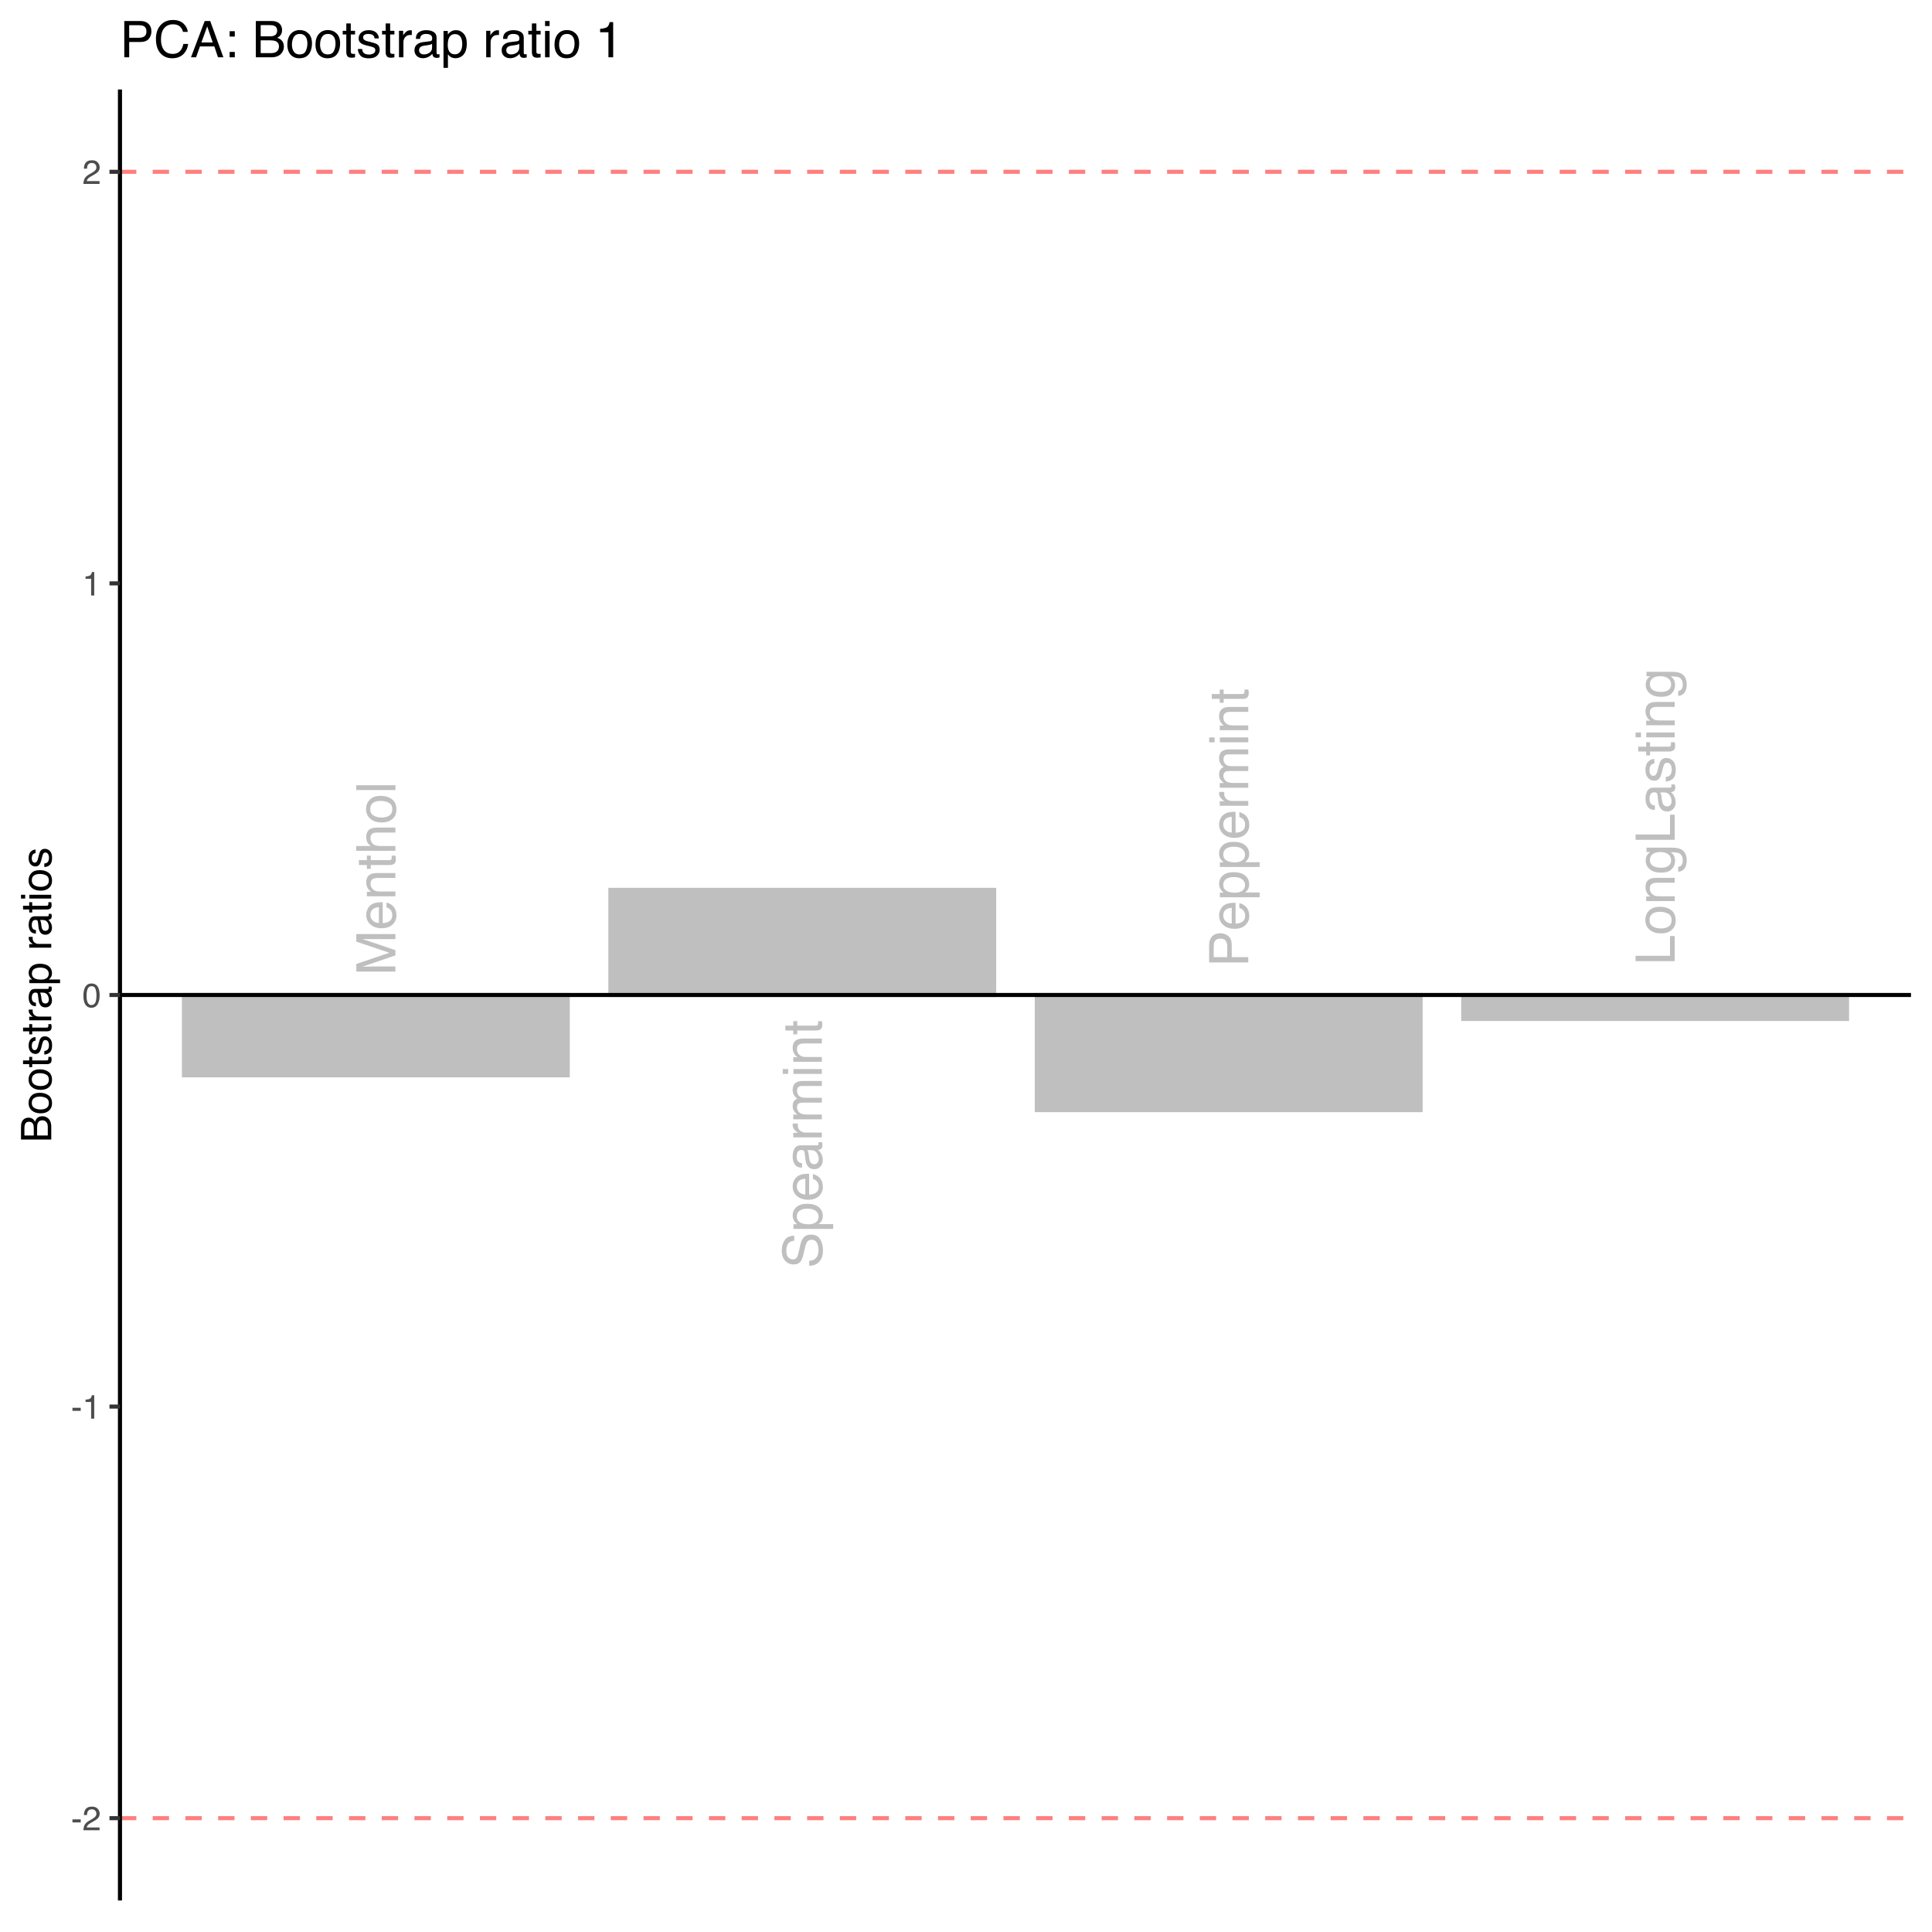 <?xml version="1.0" encoding="UTF-8"?>
<svg xmlns="http://www.w3.org/2000/svg" xmlns:xlink="http://www.w3.org/1999/xlink" width="504pt" height="504pt" viewBox="0 0 504 504" version="1.1">
<defs>
<g>
<symbol overflow="visible" id="glyph0-0">
<path style="stroke:none;" d="M 0 -0.453 L -10.203 -0.453 L -10.203 -8.547 L 0 -8.547 Z M -1.281 -7.281 L -8.922 -7.281 L -8.922 -1.734 L -1.281 -1.734 Z M -1.281 -7.281 "/>
</symbol>
<symbol overflow="visible" id="glyph0-1">
<path style="stroke:none;" d="M -10.203 -1.047 L -10.203 -3.031 L -1.578 -5.953 L -10.203 -8.859 L -10.203 -10.828 L 0 -10.828 L 0 -9.516 L -6.016 -9.516 C -6.223 -9.516 -6.566 -9.52 -7.047 -9.531 C -7.535 -9.539 -8.055 -9.547 -8.609 -9.547 L 0 -6.625 L 0 -5.266 L -8.609 -2.328 L -8.297 -2.328 C -8.047 -2.328 -7.66 -2.332 -7.141 -2.344 C -6.629 -2.363 -6.254 -2.375 -6.016 -2.375 L 0 -2.375 L 0 -1.047 Z M -10.203 -1.047 "/>
</symbol>
<symbol overflow="visible" id="glyph0-2">
<path style="stroke:none;" d="M -7.609 -4.016 C -7.609 -4.535 -7.484 -5.047 -7.234 -5.547 C -6.984 -6.047 -6.66 -6.422 -6.266 -6.672 C -5.891 -6.922 -5.453 -7.086 -4.953 -7.172 C -4.609 -7.254 -4.062 -7.297 -3.312 -7.297 L -3.312 -1.844 C -2.562 -1.863 -1.957 -2.039 -1.5 -2.375 C -1.039 -2.707 -0.812 -3.223 -0.812 -3.922 C -0.812 -4.578 -1.031 -5.098 -1.469 -5.484 C -1.719 -5.703 -2.004 -5.859 -2.328 -5.953 L -2.328 -7.188 C -2.055 -7.156 -1.754 -7.047 -1.422 -6.859 C -1.086 -6.68 -0.812 -6.477 -0.594 -6.25 C -0.227 -5.863 0.02 -5.395 0.156 -4.844 C 0.227 -4.539 0.266 -4.195 0.266 -3.812 C 0.266 -2.895 -0.066 -2.113 -0.734 -1.469 C -1.41 -0.82 -2.359 -0.5 -3.578 -0.5 C -4.766 -0.5 -5.734 -0.82 -6.484 -1.469 C -7.234 -2.113 -7.609 -2.961 -7.609 -4.016 Z M -4.312 -6 C -4.852 -5.945 -5.285 -5.832 -5.609 -5.656 C -6.211 -5.312 -6.516 -4.738 -6.516 -3.938 C -6.516 -3.363 -6.305 -2.879 -5.891 -2.484 C -5.473 -2.098 -4.945 -1.895 -4.312 -1.875 Z M -7.609 -3.891 Z M -7.609 -3.891 "/>
</symbol>
<symbol overflow="visible" id="glyph0-3">
<path style="stroke:none;" d="M -7.438 -0.922 L -7.438 -2.109 L -6.375 -2.109 C -6.812 -2.453 -7.125 -2.82 -7.312 -3.219 C -7.508 -3.613 -7.609 -4.051 -7.609 -4.531 C -7.609 -5.582 -7.238 -6.297 -6.5 -6.672 C -6.094 -6.879 -5.516 -6.984 -4.766 -6.984 L 0 -6.984 L 0 -5.703 L -4.688 -5.703 C -5.133 -5.703 -5.5 -5.633 -5.781 -5.5 C -6.25 -5.281 -6.484 -4.879 -6.484 -4.297 C -6.484 -4.004 -6.453 -3.758 -6.391 -3.562 C -6.285 -3.227 -6.082 -2.93 -5.781 -2.672 C -5.531 -2.461 -5.273 -2.328 -5.016 -2.266 C -4.754 -2.203 -4.379 -2.172 -3.891 -2.172 L 0 -2.172 L 0 -0.922 Z M -7.609 -3.859 Z M -7.609 -3.859 "/>
</symbol>
<symbol overflow="visible" id="glyph0-4">
<path style="stroke:none;" d="M -9.516 -1.172 L -9.516 -2.438 L -7.438 -2.438 L -7.438 -3.609 L -6.422 -3.609 L -6.422 -2.438 L -1.562 -2.438 C -1.301 -2.438 -1.129 -2.52 -1.047 -2.688 C -0.992 -2.789 -0.969 -2.957 -0.969 -3.188 C -0.969 -3.238 -0.969 -3.301 -0.969 -3.375 C -0.969 -3.445 -0.973 -3.523 -0.984 -3.609 L 0 -3.609 C 0.039 -3.473 0.07 -3.328 0.094 -3.172 C 0.113 -3.016 0.125 -2.848 0.125 -2.672 C 0.125 -2.086 -0.023 -1.691 -0.328 -1.484 C -0.629 -1.273 -1.02 -1.172 -1.5 -1.172 L -6.422 -1.172 L -6.422 -0.156 L -7.438 -0.156 L -7.438 -1.172 Z M -9.516 -1.172 "/>
</symbol>
<symbol overflow="visible" id="glyph0-5">
<path style="stroke:none;" d="M -10.234 -0.922 L -10.234 -2.172 L -6.422 -2.172 C -6.797 -2.461 -7.062 -2.727 -7.219 -2.969 C -7.477 -3.363 -7.609 -3.863 -7.609 -4.469 C -7.609 -5.551 -7.234 -6.285 -6.484 -6.672 C -6.066 -6.879 -5.492 -6.984 -4.766 -6.984 L 0 -6.984 L 0 -5.688 L -4.688 -5.688 C -5.227 -5.688 -5.629 -5.617 -5.891 -5.484 C -6.297 -5.254 -6.5 -4.828 -6.5 -4.203 C -6.5 -3.691 -6.316 -3.223 -5.953 -2.797 C -5.598 -2.379 -4.926 -2.172 -3.938 -2.172 L 0 -2.172 L 0 -0.922 Z M -10.234 -0.922 "/>
</symbol>
<symbol overflow="visible" id="glyph0-6">
<path style="stroke:none;" d="M -0.812 -3.859 C -0.812 -4.691 -1.125 -5.258 -1.75 -5.562 C -2.375 -5.875 -3.07 -6.031 -3.844 -6.031 C -4.531 -6.031 -5.094 -5.922 -5.531 -5.703 C -6.219 -5.348 -6.562 -4.738 -6.562 -3.875 C -6.562 -3.113 -6.27 -2.555 -5.688 -2.203 C -5.102 -1.859 -4.398 -1.688 -3.578 -1.688 C -2.785 -1.688 -2.125 -1.859 -1.594 -2.203 C -1.07 -2.555 -0.812 -3.109 -0.812 -3.859 Z M -7.656 -3.922 C -7.656 -4.879 -7.332 -5.688 -6.688 -6.344 C -6.051 -7.008 -5.113 -7.344 -3.875 -7.344 C -2.676 -7.344 -1.688 -7.051 -0.906 -6.469 C -0.125 -5.883 0.266 -4.977 0.266 -3.75 C 0.266 -2.727 -0.078 -1.914 -0.766 -1.312 C -1.461 -0.707 -2.395 -0.406 -3.562 -0.406 C -4.801 -0.406 -5.789 -0.723 -6.531 -1.359 C -7.281 -1.992 -7.656 -2.848 -7.656 -3.922 Z M -7.609 -3.875 Z M -7.609 -3.875 "/>
</symbol>
<symbol overflow="visible" id="glyph0-7">
<path style="stroke:none;" d="M -10.203 -0.953 L -10.203 -2.203 L 0 -2.203 L 0 -0.953 Z M -10.203 -0.953 "/>
</symbol>
<symbol overflow="visible" id="glyph0-8">
<path style="stroke:none;" d="M -3.297 -1.984 C -2.711 -2.016 -2.238 -2.148 -1.875 -2.391 C -1.207 -2.848 -0.875 -3.656 -0.875 -4.812 C -0.875 -5.332 -0.945 -5.805 -1.094 -6.234 C -1.375 -7.055 -1.883 -7.469 -2.625 -7.469 C -3.188 -7.469 -3.582 -7.297 -3.812 -6.953 C -4.051 -6.598 -4.254 -6.047 -4.422 -5.297 L -4.734 -3.922 C -4.941 -3.016 -5.164 -2.375 -5.406 -2 C -5.832 -1.352 -6.469 -1.031 -7.312 -1.031 C -8.227 -1.031 -8.977 -1.348 -9.562 -1.984 C -10.156 -2.617 -10.453 -3.516 -10.453 -4.672 C -10.453 -5.742 -10.191 -6.648 -9.672 -7.391 C -9.16 -8.141 -8.336 -8.516 -7.203 -8.516 L -7.203 -7.219 C -7.754 -7.145 -8.176 -7 -8.469 -6.781 C -9 -6.352 -9.266 -5.633 -9.266 -4.625 C -9.266 -3.812 -9.094 -3.227 -8.75 -2.875 C -8.406 -2.52 -8.004 -2.344 -7.547 -2.344 C -7.047 -2.344 -6.68 -2.551 -6.453 -2.969 C -6.305 -3.238 -6.125 -3.852 -5.906 -4.812 L -5.578 -6.25 C -5.422 -6.938 -5.203 -7.469 -4.922 -7.844 C -4.453 -8.488 -3.766 -8.812 -2.859 -8.812 C -1.723 -8.812 -0.91 -8.398 -0.422 -7.578 C 0.055 -6.766 0.297 -5.812 0.297 -4.719 C 0.297 -3.445 -0.023 -2.457 -0.672 -1.75 C -1.316 -1.031 -2.191 -0.676 -3.297 -0.688 Z M -10.484 -4.781 Z M -10.484 -4.781 "/>
</symbol>
<symbol overflow="visible" id="glyph0-9">
<path style="stroke:none;" d="M -0.844 -4.047 C -0.844 -4.629 -1.086 -5.113 -1.578 -5.5 C -2.066 -5.895 -2.797 -6.094 -3.766 -6.094 C -4.359 -6.094 -4.867 -6.004 -5.297 -5.828 C -6.109 -5.504 -6.516 -4.91 -6.516 -4.047 C -6.516 -3.18 -6.082 -2.594 -5.219 -2.281 C -4.758 -2.102 -4.172 -2.016 -3.453 -2.016 C -2.879 -2.016 -2.395 -2.102 -2 -2.281 C -1.227 -2.602 -0.844 -3.191 -0.844 -4.047 Z M -7.406 -0.812 L -7.406 -2.031 L -6.422 -2.031 C -6.754 -2.281 -7.016 -2.555 -7.203 -2.859 C -7.473 -3.273 -7.609 -3.77 -7.609 -4.344 C -7.609 -5.188 -7.285 -5.898 -6.641 -6.484 C -5.992 -7.066 -5.07 -7.359 -3.875 -7.359 C -2.258 -7.359 -1.102 -6.938 -0.406 -6.094 C 0.031 -5.562 0.25 -4.938 0.25 -4.219 C 0.25 -3.656 0.125 -3.188 -0.125 -2.812 C -0.258 -2.594 -0.492 -2.344 -0.828 -2.062 L 2.969 -2.062 L 2.969 -0.812 Z M -7.406 -0.812 "/>
</symbol>
<symbol overflow="visible" id="glyph0-10">
<path style="stroke:none;" d="M -1.984 -1.875 C -1.617 -1.875 -1.332 -2.004 -1.125 -2.266 C -0.914 -2.535 -0.812 -2.848 -0.812 -3.203 C -0.812 -3.641 -0.914 -4.066 -1.125 -4.484 C -1.457 -5.18 -2.008 -5.531 -2.781 -5.531 L -3.781 -5.531 C -3.688 -5.375 -3.602 -5.176 -3.531 -4.938 C -3.469 -4.695 -3.426 -4.461 -3.406 -4.234 L -3.312 -3.469 C -3.25 -3.02 -3.148 -2.68 -3.016 -2.453 C -2.797 -2.066 -2.453 -1.875 -1.984 -1.875 Z M -4.5 -4.906 C -4.539 -5.188 -4.66 -5.379 -4.859 -5.484 C -4.973 -5.535 -5.133 -5.562 -5.344 -5.562 C -5.77 -5.562 -6.078 -5.41 -6.266 -5.109 C -6.461 -4.805 -6.562 -4.367 -6.562 -3.797 C -6.562 -3.148 -6.383 -2.691 -6.031 -2.422 C -5.832 -2.266 -5.547 -2.164 -5.172 -2.125 L -5.172 -0.953 C -6.086 -0.973 -6.723 -1.27 -7.078 -1.844 C -7.43 -2.414 -7.609 -3.078 -7.609 -3.828 C -7.609 -4.703 -7.441 -5.414 -7.109 -5.969 C -6.773 -6.508 -6.258 -6.781 -5.562 -6.781 L -1.281 -6.781 C -1.145 -6.781 -1.035 -6.805 -0.953 -6.859 C -0.879 -6.91 -0.844 -7.02 -0.844 -7.188 C -0.844 -7.25 -0.848 -7.312 -0.859 -7.375 C -0.867 -7.445 -0.879 -7.523 -0.891 -7.609 L 0.031 -7.609 C 0.094 -7.41 0.129 -7.258 0.141 -7.156 C 0.148 -7.051 0.156 -6.91 0.156 -6.734 C 0.156 -6.305 0.004 -5.992 -0.297 -5.797 C -0.461 -5.703 -0.691 -5.633 -0.984 -5.594 C -0.648 -5.332 -0.359 -4.961 -0.109 -4.484 C 0.129 -4.016 0.25 -3.492 0.25 -2.922 C 0.25 -2.223 0.039 -1.656 -0.375 -1.219 C -0.789 -0.781 -1.316 -0.562 -1.953 -0.562 C -2.641 -0.562 -3.172 -0.773 -3.547 -1.203 C -3.93 -1.641 -4.164 -2.207 -4.25 -2.906 Z M -7.609 -3.859 Z M -7.609 -3.859 "/>
</symbol>
<symbol overflow="visible" id="glyph0-11">
<path style="stroke:none;" d="M -7.438 -0.953 L -7.438 -2.141 L -6.156 -2.141 C -6.406 -2.234 -6.707 -2.469 -7.062 -2.844 C -7.426 -3.227 -7.609 -3.672 -7.609 -4.172 C -7.609 -4.191 -7.602 -4.227 -7.594 -4.281 C -7.594 -4.332 -7.582 -4.426 -7.562 -4.562 L -6.25 -4.562 C -6.258 -4.488 -6.266 -4.422 -6.266 -4.359 C -6.273 -4.297 -6.281 -4.227 -6.281 -4.156 C -6.281 -3.531 -6.078 -3.047 -5.672 -2.703 C -5.266 -2.367 -4.801 -2.203 -4.281 -2.203 L 0 -2.203 L 0 -0.953 Z M -7.438 -0.953 "/>
</symbol>
<symbol overflow="visible" id="glyph0-12">
<path style="stroke:none;" d="M -7.438 -0.922 L -7.438 -2.156 L -6.375 -2.156 C -6.738 -2.445 -7.004 -2.711 -7.172 -2.953 C -7.461 -3.367 -7.609 -3.836 -7.609 -4.359 C -7.609 -4.953 -7.461 -5.43 -7.172 -5.797 C -7.004 -5.992 -6.754 -6.176 -6.422 -6.344 C -6.828 -6.625 -7.125 -6.953 -7.312 -7.328 C -7.508 -7.703 -7.609 -8.125 -7.609 -8.594 C -7.609 -9.594 -7.242 -10.27 -6.516 -10.625 C -6.129 -10.82 -5.609 -10.922 -4.953 -10.922 L 0 -10.922 L 0 -9.625 L -5.172 -9.625 C -5.66 -9.625 -6 -9.5 -6.188 -9.25 C -6.375 -9 -6.469 -8.695 -6.469 -8.344 C -6.469 -7.852 -6.301 -7.43 -5.969 -7.078 C -5.645 -6.723 -5.098 -6.547 -4.328 -6.547 L 0 -6.547 L 0 -5.281 L -4.859 -5.281 C -5.359 -5.281 -5.723 -5.219 -5.953 -5.094 C -6.305 -4.906 -6.484 -4.551 -6.484 -4.031 C -6.484 -3.562 -6.297 -3.133 -5.922 -2.75 C -5.555 -2.363 -4.895 -2.172 -3.938 -2.172 L 0 -2.172 L 0 -0.922 Z M -7.438 -0.922 "/>
</symbol>
<symbol overflow="visible" id="glyph0-13">
<path style="stroke:none;" d="M -7.406 -0.922 L -7.406 -2.188 L 0 -2.188 L 0 -0.922 Z M -10.203 -0.922 L -10.203 -2.188 L -8.781 -2.188 L -8.781 -0.922 Z M -10.203 -0.922 "/>
</symbol>
<symbol overflow="visible" id="glyph0-14">
<path style="stroke:none;" d="M -10.203 -1.219 L -10.203 -5.797 C -10.203 -6.711 -9.945 -7.445 -9.438 -8 C -8.926 -8.551 -8.207 -8.828 -7.281 -8.828 C -6.477 -8.828 -5.781 -8.578 -5.188 -8.078 C -4.602 -7.586 -4.312 -6.828 -4.312 -5.797 L -4.312 -2.594 L 0 -2.594 L 0 -1.219 Z M -7.266 -7.438 C -8.016 -7.438 -8.523 -7.16 -8.797 -6.609 C -8.941 -6.297 -9.016 -5.875 -9.016 -5.344 L -9.016 -2.594 L -5.484 -2.594 L -5.484 -5.344 C -5.484 -5.969 -5.613 -6.473 -5.875 -6.859 C -6.133 -7.242 -6.598 -7.438 -7.266 -7.438 Z M -7.266 -7.438 "/>
</symbol>
<symbol overflow="visible" id="glyph0-15">
<path style="stroke:none;" d="M -10.203 -1.078 L -10.203 -2.469 L -1.219 -2.469 L -1.219 -7.625 L 0 -7.625 L 0 -1.078 Z M -10.203 -1.078 "/>
</symbol>
<symbol overflow="visible" id="glyph0-16">
<path style="stroke:none;" d="M -7.562 -3.547 C -7.562 -4.129 -7.422 -4.633 -7.141 -5.062 C -6.973 -5.301 -6.734 -5.547 -6.422 -5.797 L -7.359 -5.797 L -7.359 -6.938 L -0.609 -6.938 C 0.336 -6.938 1.082 -6.801 1.625 -6.531 C 2.633 -6.008 3.141 -5.031 3.141 -3.594 C 3.141 -2.789 2.957 -2.113 2.594 -1.562 C 2.238 -1.02 1.68 -0.719 0.922 -0.656 L 0.922 -1.922 C 1.254 -1.984 1.508 -2.102 1.688 -2.281 C 1.969 -2.562 2.109 -3.004 2.109 -3.609 C 2.109 -4.566 1.77 -5.195 1.094 -5.5 C 0.695 -5.676 -0.008 -5.754 -1.031 -5.734 C -0.656 -5.484 -0.375 -5.18 -0.188 -4.828 C 0 -4.484 0.094 -4.02 0.094 -3.438 C 0.094 -2.633 -0.191 -1.93 -0.766 -1.328 C -1.336 -0.723 -2.285 -0.422 -3.609 -0.422 C -4.848 -0.422 -5.816 -0.723 -6.516 -1.328 C -7.211 -1.941 -7.562 -2.68 -7.562 -3.547 Z M -3.75 -5.797 C -4.664 -5.797 -5.348 -5.602 -5.797 -5.219 C -6.242 -4.844 -6.469 -4.359 -6.469 -3.766 C -6.469 -2.891 -6.055 -2.289 -5.234 -1.969 C -4.785 -1.789 -4.207 -1.703 -3.5 -1.703 C -2.664 -1.703 -2.031 -1.875 -1.594 -2.219 C -1.156 -2.562 -0.938 -3.02 -0.938 -3.594 C -0.938 -4.488 -1.336 -5.117 -2.141 -5.484 C -2.598 -5.691 -3.133 -5.797 -3.75 -5.797 Z M -7.609 -3.688 Z M -7.609 -3.688 "/>
</symbol>
<symbol overflow="visible" id="glyph0-17">
<path style="stroke:none;" d="M -2.328 -1.656 C -1.91 -1.695 -1.594 -1.801 -1.375 -1.969 C -0.969 -2.281 -0.766 -2.828 -0.766 -3.609 C -0.766 -4.066 -0.863 -4.473 -1.062 -4.828 C -1.27 -5.18 -1.582 -5.359 -2 -5.359 C -2.32 -5.359 -2.566 -5.219 -2.734 -4.938 C -2.836 -4.758 -2.957 -4.398 -3.094 -3.859 L -3.344 -2.875 C -3.5 -2.238 -3.672 -1.77 -3.859 -1.469 C -4.203 -0.938 -4.672 -0.672 -5.266 -0.672 C -5.973 -0.672 -6.539 -0.922 -6.969 -1.422 C -7.406 -1.93 -7.625 -2.613 -7.625 -3.469 C -7.625 -4.594 -7.297 -5.398 -6.641 -5.891 C -6.223 -6.203 -5.773 -6.352 -5.297 -6.344 L -5.297 -5.172 C -5.578 -5.141 -5.832 -5.035 -6.062 -4.859 C -6.395 -4.578 -6.562 -4.082 -6.562 -3.375 C -6.562 -2.906 -6.469 -2.547 -6.281 -2.297 C -6.102 -2.055 -5.867 -1.938 -5.578 -1.938 C -5.254 -1.938 -4.992 -2.098 -4.797 -2.422 C -4.68 -2.598 -4.578 -2.867 -4.484 -3.234 L -4.297 -4.062 C -4.078 -4.957 -3.863 -5.555 -3.656 -5.859 C -3.344 -6.348 -2.844 -6.594 -2.156 -6.594 C -1.488 -6.594 -0.914 -6.344 -0.438 -5.844 C 0.039 -5.344 0.281 -4.578 0.281 -3.547 C 0.281 -2.441 0.031 -1.656 -0.469 -1.188 C -0.969 -0.727 -1.586 -0.484 -2.328 -0.453 Z M -7.609 -3.5 Z M -7.609 -3.5 "/>
</symbol>
<symbol overflow="visible" id="glyph1-0">
<path style="stroke:none;" d="M 0.281 0 L 0.281 -6.312 L 5.297 -6.312 L 5.297 0 Z M 4.5 -0.797 L 4.5 -5.516 L 1.078 -5.516 L 1.078 -0.797 Z M 4.5 -0.797 "/>
</symbol>
<symbol overflow="visible" id="glyph1-1">
<path style="stroke:none;" d="M 0.359 -2.844 L 2.516 -2.844 L 2.516 -2.047 L 0.359 -2.047 Z M 0.359 -2.844 "/>
</symbol>
<symbol overflow="visible" id="glyph1-2">
<path style="stroke:none;" d="M 0.281 0 C 0.301 -0.531 0.406 -0.988 0.594 -1.375 C 0.789 -1.77 1.164 -2.129 1.719 -2.453 L 2.547 -2.922 C 2.91 -3.141 3.164 -3.328 3.312 -3.484 C 3.551 -3.711 3.672 -3.984 3.672 -4.297 C 3.672 -4.648 3.562 -4.93 3.344 -5.141 C 3.133 -5.359 2.848 -5.469 2.484 -5.469 C 1.961 -5.469 1.598 -5.266 1.391 -4.859 C 1.285 -4.648 1.227 -4.352 1.219 -3.969 L 0.422 -3.969 C 0.43 -4.5 0.531 -4.938 0.719 -5.281 C 1.051 -5.875 1.645 -6.172 2.5 -6.172 C 3.195 -6.172 3.707 -5.977 4.031 -5.594 C 4.363 -5.219 4.531 -4.797 4.531 -4.328 C 4.531 -3.836 4.352 -3.414 4 -3.062 C 3.801 -2.863 3.441 -2.617 2.922 -2.328 L 2.344 -2 C 2.062 -1.844 1.836 -1.695 1.672 -1.562 C 1.391 -1.312 1.211 -1.035 1.141 -0.734 L 4.5 -0.734 L 4.5 0 Z M 0.281 0 "/>
</symbol>
<symbol overflow="visible" id="glyph1-3">
<path style="stroke:none;" d="M 0.844 -4.359 L 0.844 -4.953 C 1.395 -5.004 1.781 -5.094 2 -5.219 C 2.227 -5.344 2.395 -5.645 2.5 -6.125 L 3.109 -6.125 L 3.109 0 L 2.297 0 L 2.297 -4.359 Z M 0.844 -4.359 "/>
</symbol>
<symbol overflow="visible" id="glyph1-4">
<path style="stroke:none;" d="M 2.375 -6.156 C 3.176 -6.156 3.754 -5.828 4.109 -5.172 C 4.379 -4.66 4.516 -3.961 4.516 -3.078 C 4.516 -2.242 4.391 -1.555 4.141 -1.016 C 3.785 -0.223 3.195 0.172 2.375 0.172 C 1.633 0.172 1.082 -0.148 0.719 -0.797 C 0.426 -1.328 0.281 -2.047 0.281 -2.953 C 0.281 -3.648 0.367 -4.25 0.547 -4.75 C 0.879 -5.688 1.488 -6.156 2.375 -6.156 Z M 2.375 -0.531 C 2.77 -0.531 3.086 -0.707 3.328 -1.062 C 3.566 -1.426 3.688 -2.086 3.688 -3.047 C 3.688 -3.754 3.598 -4.332 3.422 -4.781 C 3.254 -5.227 2.922 -5.453 2.422 -5.453 C 1.973 -5.453 1.641 -5.238 1.422 -4.812 C 1.211 -4.383 1.109 -3.754 1.109 -2.922 C 1.109 -2.297 1.176 -1.789 1.312 -1.406 C 1.52 -0.82 1.875 -0.531 2.375 -0.531 Z M 2.375 -0.531 "/>
</symbol>
<symbol overflow="visible" id="glyph2-0">
<path style="stroke:none;" d="M 0 -0.359 L -7.891 -0.359 L -7.891 -6.625 L 0 -6.625 Z M -0.984 -5.625 L -6.906 -5.625 L -6.906 -1.344 L -0.984 -1.344 Z M -0.984 -5.625 "/>
</symbol>
<symbol overflow="visible" id="glyph2-1">
<path style="stroke:none;" d="M -4.562 -3.797 C -4.562 -4.254 -4.625 -4.609 -4.75 -4.859 C -4.938 -5.254 -5.289 -5.453 -5.812 -5.453 C -6.32 -5.453 -6.664 -5.238 -6.844 -4.812 C -6.945 -4.582 -7 -4.234 -7 -3.766 L -7 -1.859 L -4.562 -1.859 Z M -0.906 -4.156 C -0.906 -4.812 -1.098 -5.281 -1.484 -5.562 C -1.723 -5.738 -2.016 -5.828 -2.359 -5.828 C -2.93 -5.828 -3.32 -5.57 -3.531 -5.062 C -3.633 -4.789 -3.688 -4.43 -3.688 -3.984 L -3.688 -1.859 L -0.906 -1.859 Z M -7.891 -0.812 L -7.891 -4.203 C -7.891 -5.129 -7.613 -5.785 -7.062 -6.172 C -6.738 -6.398 -6.363 -6.516 -5.938 -6.516 C -5.438 -6.516 -5.023 -6.375 -4.703 -6.094 C -4.535 -5.945 -4.383 -5.734 -4.25 -5.453 C -4.094 -5.859 -3.922 -6.16 -3.734 -6.359 C -3.391 -6.711 -2.91 -6.891 -2.297 -6.891 C -1.797 -6.891 -1.336 -6.734 -0.922 -6.422 C -0.305 -5.941 0 -5.18 0 -4.141 L 0 -0.812 Z M -7.891 -0.812 "/>
</symbol>
<symbol overflow="visible" id="glyph2-2">
<path style="stroke:none;" d="M -0.625 -2.984 C -0.625 -3.629 -0.863 -4.07 -1.344 -4.312 C -1.832 -4.551 -2.375 -4.672 -2.969 -4.672 C -3.508 -4.672 -3.945 -4.582 -4.281 -4.406 C -4.812 -4.133 -5.078 -3.664 -5.078 -3 C -5.078 -2.406 -4.848 -1.973 -4.391 -1.703 C -3.941 -1.441 -3.398 -1.312 -2.766 -1.312 C -2.148 -1.312 -1.641 -1.441 -1.234 -1.703 C -0.828 -1.973 -0.625 -2.398 -0.625 -2.984 Z M -5.922 -3.031 C -5.922 -3.77 -5.672 -4.395 -5.172 -4.906 C -4.68 -5.414 -3.957 -5.672 -3 -5.672 C -2.07 -5.672 -1.305 -5.445 -0.703 -5 C -0.098 -4.551 0.203 -3.852 0.203 -2.906 C 0.203 -2.113 -0.062 -1.484 -0.594 -1.016 C -1.125 -0.547 -1.844 -0.312 -2.75 -0.312 C -3.719 -0.312 -4.488 -0.555 -5.062 -1.047 C -5.633 -1.535 -5.922 -2.195 -5.922 -3.031 Z M -5.891 -3 Z M -5.891 -3 "/>
</symbol>
<symbol overflow="visible" id="glyph2-3">
<path style="stroke:none;" d="M -7.359 -0.906 L -7.359 -1.875 L -5.75 -1.875 L -5.75 -2.797 L -4.969 -2.797 L -4.969 -1.875 L -1.203 -1.875 C -1.004 -1.875 -0.875 -1.941 -0.812 -2.078 C -0.77 -2.16 -0.75 -2.285 -0.75 -2.453 C -0.75 -2.504 -0.75 -2.555 -0.75 -2.609 C -0.75 -2.66 -0.754 -2.723 -0.766 -2.797 L 0 -2.797 C 0.031 -2.68 0.051 -2.562 0.062 -2.438 C 0.082 -2.32 0.094 -2.195 0.094 -2.062 C 0.094 -1.613 -0.02 -1.305 -0.25 -1.141 C -0.488 -0.984 -0.789 -0.906 -1.156 -0.906 L -4.969 -0.906 L -4.969 -0.125 L -5.75 -0.125 L -5.75 -0.906 Z M -7.359 -0.906 "/>
</symbol>
<symbol overflow="visible" id="glyph2-4">
<path style="stroke:none;" d="M -1.812 -1.281 C -1.488 -1.312 -1.238 -1.395 -1.062 -1.531 C -0.75 -1.77 -0.594 -2.191 -0.594 -2.797 C -0.594 -3.148 -0.672 -3.461 -0.828 -3.734 C -0.984 -4.004 -1.223 -4.141 -1.547 -4.141 C -1.797 -4.141 -1.984 -4.031 -2.109 -3.812 C -2.191 -3.676 -2.285 -3.398 -2.391 -2.984 L -2.578 -2.219 C -2.703 -1.727 -2.836 -1.367 -2.984 -1.141 C -3.254 -0.723 -3.617 -0.516 -4.078 -0.516 C -4.617 -0.516 -5.055 -0.707 -5.391 -1.094 C -5.734 -1.488 -5.906 -2.02 -5.906 -2.688 C -5.906 -3.551 -5.648 -4.176 -5.141 -4.562 C -4.816 -4.801 -4.469 -4.914 -4.094 -4.906 L -4.094 -4 C -4.312 -3.977 -4.508 -3.898 -4.688 -3.766 C -4.945 -3.547 -5.078 -3.16 -5.078 -2.609 C -5.078 -2.242 -5.004 -1.969 -4.859 -1.781 C -4.723 -1.594 -4.539 -1.5 -4.312 -1.5 C -4.062 -1.5 -3.863 -1.625 -3.719 -1.875 C -3.625 -2.008 -3.539 -2.219 -3.469 -2.5 L -3.312 -3.141 C -3.145 -3.836 -2.984 -4.301 -2.828 -4.531 C -2.578 -4.914 -2.191 -5.109 -1.672 -5.109 C -1.148 -5.109 -0.703 -4.91 -0.328 -4.516 C 0.035 -4.129 0.219 -3.539 0.219 -2.75 C 0.219 -1.895 0.023 -1.285 -0.359 -0.922 C -0.754 -0.566 -1.238 -0.379 -1.812 -0.359 Z M -5.891 -2.719 Z M -5.891 -2.719 "/>
</symbol>
<symbol overflow="visible" id="glyph2-5">
<path style="stroke:none;" d="M -5.75 -0.734 L -5.75 -1.656 L -4.766 -1.656 C -4.953 -1.727 -5.18 -1.91 -5.453 -2.203 C -5.734 -2.492 -5.875 -2.832 -5.875 -3.219 C -5.875 -3.238 -5.875 -3.27 -5.875 -3.312 C -5.875 -3.352 -5.867 -3.426 -5.859 -3.531 L -4.828 -3.531 C -4.836 -3.477 -4.844 -3.426 -4.844 -3.375 C -4.852 -3.32 -4.859 -3.27 -4.859 -3.219 C -4.859 -2.727 -4.703 -2.352 -4.391 -2.094 C -4.078 -1.832 -3.719 -1.703 -3.312 -1.703 L 0 -1.703 L 0 -0.734 Z M -5.75 -0.734 "/>
</symbol>
<symbol overflow="visible" id="glyph2-6">
<path style="stroke:none;" d="M -1.531 -1.453 C -1.25 -1.453 -1.023 -1.551 -0.859 -1.75 C -0.703 -1.957 -0.625 -2.203 -0.625 -2.484 C -0.625 -2.816 -0.703 -3.145 -0.859 -3.469 C -1.117 -4.008 -1.551 -4.281 -2.156 -4.281 L -2.922 -4.281 C -2.848 -4.156 -2.785 -4 -2.734 -3.812 C -2.691 -3.633 -2.656 -3.453 -2.625 -3.266 L -2.562 -2.688 C -2.508 -2.332 -2.438 -2.066 -2.344 -1.891 C -2.164 -1.598 -1.895 -1.453 -1.531 -1.453 Z M -3.484 -3.797 C -3.516 -4.016 -3.609 -4.16 -3.766 -4.234 C -3.848 -4.273 -3.973 -4.297 -4.141 -4.297 C -4.461 -4.297 -4.695 -4.176 -4.844 -3.938 C -5 -3.707 -5.078 -3.375 -5.078 -2.938 C -5.078 -2.438 -4.941 -2.082 -4.672 -1.875 C -4.516 -1.75 -4.289 -1.672 -4 -1.641 L -4 -0.734 C -4.707 -0.754 -5.195 -0.984 -5.469 -1.422 C -5.75 -1.867 -5.891 -2.383 -5.891 -2.969 C -5.891 -3.645 -5.758 -4.191 -5.5 -4.609 C -5.25 -5.035 -4.848 -5.25 -4.297 -5.25 L -0.984 -5.25 C -0.891 -5.25 -0.812 -5.266 -0.75 -5.297 C -0.688 -5.336 -0.656 -5.426 -0.656 -5.562 C -0.656 -5.602 -0.656 -5.648 -0.656 -5.703 C -0.664 -5.766 -0.676 -5.82 -0.688 -5.875 L 0.031 -5.875 C 0.07 -5.727 0.098 -5.613 0.109 -5.531 C 0.117 -5.457 0.125 -5.352 0.125 -5.219 C 0.125 -4.883 0.004 -4.641 -0.234 -4.484 C -0.359 -4.41 -0.535 -4.359 -0.766 -4.328 C -0.504 -4.129 -0.281 -3.844 -0.094 -3.469 C 0.094 -3.102 0.188 -2.695 0.188 -2.25 C 0.188 -1.719 0.023 -1.281 -0.297 -0.938 C -0.617 -0.602 -1.023 -0.438 -1.516 -0.438 C -2.047 -0.438 -2.457 -0.602 -2.75 -0.938 C -3.039 -1.27 -3.223 -1.707 -3.297 -2.25 Z M -5.891 -2.984 Z M -5.891 -2.984 "/>
</symbol>
<symbol overflow="visible" id="glyph2-7">
<path style="stroke:none;" d="M -0.656 -3.141 C -0.656 -3.586 -0.844 -3.957 -1.219 -4.25 C -1.594 -4.551 -2.156 -4.703 -2.906 -4.703 C -3.363 -4.703 -3.758 -4.641 -4.094 -4.516 C -4.727 -4.266 -5.047 -3.805 -5.047 -3.141 C -5.047 -2.461 -4.711 -2.004 -4.047 -1.766 C -3.68 -1.629 -3.223 -1.562 -2.672 -1.562 C -2.234 -1.562 -1.859 -1.629 -1.547 -1.766 C -0.953 -2.016 -0.656 -2.473 -0.656 -3.141 Z M -5.719 -0.641 L -5.719 -1.578 L -4.969 -1.578 C -5.227 -1.766 -5.426 -1.973 -5.562 -2.203 C -5.781 -2.535 -5.891 -2.922 -5.891 -3.359 C -5.891 -4.004 -5.641 -4.555 -5.141 -5.016 C -4.641 -5.473 -3.926 -5.703 -3 -5.703 C -1.75 -5.703 -0.852 -5.375 -0.312 -4.719 C 0.02 -4.301 0.188 -3.816 0.188 -3.266 C 0.188 -2.828 0.094 -2.461 -0.094 -2.172 C -0.195 -2.004 -0.379 -1.812 -0.641 -1.594 L 2.297 -1.594 L 2.297 -0.641 Z M -5.719 -0.641 "/>
</symbol>
<symbol overflow="visible" id="glyph2-8">
<path style="stroke:none;" d=""/>
</symbol>
<symbol overflow="visible" id="glyph2-9">
<path style="stroke:none;" d="M -5.719 -0.703 L -5.719 -1.688 L 0 -1.688 L 0 -0.703 Z M -7.891 -0.703 L -7.891 -1.688 L -6.797 -1.688 L -6.797 -0.703 Z M -7.891 -0.703 "/>
</symbol>
<symbol overflow="visible" id="glyph3-0">
<path style="stroke:none;" d="M 0.422 0 L 0.422 -9.469 L 7.938 -9.469 L 7.938 0 Z M 6.75 -1.188 L 6.75 -8.281 L 1.609 -8.281 L 1.609 -1.188 Z M 6.75 -1.188 "/>
</symbol>
<symbol overflow="visible" id="glyph3-1">
<path style="stroke:none;" d="M 1.125 -9.469 L 5.391 -9.469 C 6.234 -9.469 6.91 -9.227 7.422 -8.75 C 7.941 -8.281 8.203 -7.613 8.203 -6.75 C 8.203 -6.008 7.973 -5.363 7.516 -4.812 C 7.055 -4.27 6.348 -4 5.391 -4 L 2.406 -4 L 2.406 0 L 1.125 0 Z M 6.906 -6.75 C 6.906 -7.445 6.645 -7.922 6.125 -8.172 C 5.844 -8.305 5.457 -8.375 4.969 -8.375 L 2.406 -8.375 L 2.406 -5.094 L 4.969 -5.094 C 5.539 -5.094 6.004 -5.211 6.359 -5.453 C 6.723 -5.703 6.906 -6.133 6.906 -6.75 Z M 6.906 -6.75 "/>
</symbol>
<symbol overflow="visible" id="glyph3-2">
<path style="stroke:none;" d="M 5 -9.734 C 6.195 -9.734 7.125 -9.414 7.781 -8.781 C 8.445 -8.145 8.816 -7.426 8.891 -6.625 L 7.641 -6.625 C 7.492 -7.238 7.207 -7.723 6.781 -8.078 C 6.363 -8.43 5.773 -8.609 5.016 -8.609 C 4.078 -8.609 3.32 -8.281 2.75 -7.625 C 2.176 -6.969 1.891 -5.961 1.891 -4.609 C 1.891 -3.504 2.145 -2.609 2.656 -1.922 C 3.176 -1.234 3.953 -0.891 4.984 -0.891 C 5.93 -0.891 6.648 -1.25 7.141 -1.969 C 7.398 -2.352 7.598 -2.859 7.734 -3.484 L 8.984 -3.484 C 8.867 -2.484 8.5 -1.645 7.875 -0.969 C 7.125 -0.156 6.109 0.25 4.828 0.25 C 3.723 0.25 2.801 -0.082 2.062 -0.75 C 1.07 -1.633 0.578 -2.992 0.578 -4.828 C 0.578 -6.234 0.945 -7.379 1.688 -8.266 C 2.488 -9.242 3.594 -9.734 5 -9.734 Z M 4.734 -9.734 Z M 4.734 -9.734 "/>
</symbol>
<symbol overflow="visible" id="glyph3-3">
<path style="stroke:none;" d="M 5.859 -3.875 L 4.422 -8.062 L 2.906 -3.875 Z M 3.766 -9.469 L 5.203 -9.469 L 8.641 0 L 7.234 0 L 6.281 -2.844 L 2.531 -2.844 L 1.516 0 L 0.188 0 Z M 3.766 -9.469 "/>
</symbol>
<symbol overflow="visible" id="glyph3-4">
<path style="stroke:none;" d="M 1.469 -6.812 L 2.812 -6.812 L 2.812 -5.406 L 1.469 -5.406 Z M 1.469 -1.406 L 2.812 -1.406 L 2.812 0 L 1.469 0 Z M 1.469 -1.406 "/>
</symbol>
<symbol overflow="visible" id="glyph3-5">
<path style="stroke:none;" d=""/>
</symbol>
<symbol overflow="visible" id="glyph3-6">
<path style="stroke:none;" d="M 4.562 -5.469 C 5.102 -5.469 5.523 -5.539 5.828 -5.688 C 6.297 -5.926 6.531 -6.352 6.531 -6.969 C 6.531 -7.582 6.281 -8 5.781 -8.219 C 5.5 -8.344 5.078 -8.406 4.516 -8.406 L 2.234 -8.406 L 2.234 -5.469 Z M 5 -1.094 C 5.781 -1.094 6.336 -1.32 6.672 -1.781 C 6.891 -2.07 7 -2.422 7 -2.828 C 7 -3.516 6.691 -3.984 6.078 -4.234 C 5.742 -4.359 5.312 -4.422 4.781 -4.422 L 2.234 -4.422 L 2.234 -1.094 Z M 0.969 -9.469 L 5.047 -9.469 C 6.148 -9.469 6.938 -9.141 7.406 -8.484 C 7.676 -8.086 7.812 -7.633 7.812 -7.125 C 7.812 -6.531 7.645 -6.039 7.312 -5.656 C 7.133 -5.445 6.879 -5.258 6.547 -5.094 C 7.035 -4.914 7.398 -4.707 7.641 -4.469 C 8.066 -4.062 8.281 -3.492 8.281 -2.766 C 8.281 -2.148 8.086 -1.598 7.703 -1.109 C 7.129 -0.367 6.223 0 4.984 0 L 0.969 0 Z M 0.969 -9.469 "/>
</symbol>
<symbol overflow="visible" id="glyph3-7">
<path style="stroke:none;" d="M 3.594 -0.75 C 4.363 -0.75 4.891 -1.039 5.172 -1.625 C 5.461 -2.207 5.609 -2.852 5.609 -3.562 C 5.609 -4.207 5.504 -4.734 5.297 -5.141 C 4.961 -5.773 4.398 -6.094 3.609 -6.094 C 2.898 -6.094 2.383 -5.82 2.062 -5.281 C 1.738 -4.738 1.578 -4.082 1.578 -3.312 C 1.578 -2.582 1.738 -1.973 2.062 -1.484 C 2.383 -0.992 2.895 -0.75 3.594 -0.75 Z M 3.641 -7.109 C 4.523 -7.109 5.273 -6.812 5.891 -6.219 C 6.504 -5.625 6.812 -4.75 6.812 -3.594 C 6.812 -2.477 6.539 -1.555 6 -0.828 C 5.457 -0.109 4.617 0.25 3.484 0.25 C 2.535 0.25 1.781 -0.066 1.219 -0.703 C 0.656 -1.348 0.375 -2.211 0.375 -3.297 C 0.375 -4.461 0.664 -5.391 1.25 -6.078 C 1.844 -6.766 2.641 -7.109 3.641 -7.109 Z M 3.594 -7.078 Z M 3.594 -7.078 "/>
</symbol>
<symbol overflow="visible" id="glyph3-8">
<path style="stroke:none;" d="M 1.078 -8.828 L 2.25 -8.828 L 2.25 -6.906 L 3.359 -6.906 L 3.359 -5.953 L 2.25 -5.953 L 2.25 -1.453 C 2.25 -1.211 2.332 -1.051 2.5 -0.969 C 2.594 -0.914 2.742 -0.891 2.953 -0.891 C 3.004 -0.891 3.062 -0.891 3.125 -0.891 C 3.195 -0.898 3.273 -0.91 3.359 -0.922 L 3.359 0 C 3.223 0.039 3.082 0.066 2.938 0.078 C 2.801 0.098 2.645 0.109 2.469 0.109 C 1.926 0.109 1.555 -0.023 1.359 -0.297 C 1.172 -0.578 1.078 -0.941 1.078 -1.391 L 1.078 -5.953 L 0.141 -5.953 L 0.141 -6.906 L 1.078 -6.906 Z M 1.078 -8.828 "/>
</symbol>
<symbol overflow="visible" id="glyph3-9">
<path style="stroke:none;" d="M 1.547 -2.172 C 1.578 -1.773 1.672 -1.477 1.828 -1.281 C 2.117 -0.906 2.629 -0.719 3.359 -0.719 C 3.785 -0.719 4.16 -0.812 4.484 -1 C 4.816 -1.188 4.984 -1.473 4.984 -1.859 C 4.984 -2.16 4.848 -2.391 4.578 -2.547 C 4.41 -2.641 4.082 -2.75 3.594 -2.875 L 2.672 -3.094 C 2.078 -3.238 1.641 -3.406 1.359 -3.594 C 0.867 -3.906 0.625 -4.336 0.625 -4.891 C 0.625 -5.547 0.859 -6.07 1.328 -6.469 C 1.797 -6.875 2.426 -7.078 3.219 -7.078 C 4.258 -7.078 5.008 -6.773 5.469 -6.172 C 5.758 -5.785 5.898 -5.367 5.891 -4.922 L 4.797 -4.922 C 4.773 -5.18 4.68 -5.422 4.516 -5.641 C 4.254 -5.941 3.797 -6.094 3.141 -6.094 C 2.691 -6.094 2.352 -6.008 2.125 -5.844 C 1.906 -5.676 1.797 -5.453 1.797 -5.172 C 1.797 -4.867 1.945 -4.629 2.25 -4.453 C 2.414 -4.348 2.664 -4.254 3 -4.172 L 3.766 -3.984 C 4.598 -3.785 5.16 -3.586 5.453 -3.391 C 5.898 -3.098 6.125 -2.633 6.125 -2 C 6.125 -1.383 5.891 -0.852 5.422 -0.406 C 4.953 0.039 4.242 0.266 3.297 0.266 C 2.266 0.266 1.535 0.031 1.109 -0.438 C 0.68 -0.906 0.453 -1.484 0.422 -2.172 Z M 3.25 -7.078 Z M 3.25 -7.078 "/>
</symbol>
<symbol overflow="visible" id="glyph3-10">
<path style="stroke:none;" d="M 0.891 -6.906 L 1.984 -6.906 L 1.984 -5.719 C 2.078 -5.945 2.297 -6.227 2.641 -6.562 C 2.992 -6.895 3.406 -7.062 3.875 -7.062 C 3.895 -7.062 3.93 -7.055 3.984 -7.047 C 4.035 -7.047 4.117 -7.039 4.234 -7.031 L 4.234 -5.797 C 4.172 -5.816 4.109 -5.828 4.047 -5.828 C 3.992 -5.828 3.93 -5.828 3.859 -5.828 C 3.273 -5.828 2.828 -5.641 2.516 -5.266 C 2.203 -4.891 2.047 -4.457 2.047 -3.969 L 2.047 0 L 0.891 0 Z M 0.891 -6.906 "/>
</symbol>
<symbol overflow="visible" id="glyph3-11">
<path style="stroke:none;" d="M 1.734 -1.844 C 1.734 -1.5 1.852 -1.227 2.094 -1.031 C 2.344 -0.844 2.641 -0.75 2.984 -0.75 C 3.391 -0.75 3.785 -0.844 4.172 -1.031 C 4.805 -1.352 5.125 -1.867 5.125 -2.578 L 5.125 -3.516 C 4.988 -3.422 4.805 -3.344 4.578 -3.281 C 4.359 -3.227 4.141 -3.188 3.922 -3.156 L 3.219 -3.062 C 2.801 -3.008 2.488 -2.922 2.281 -2.797 C 1.914 -2.598 1.734 -2.281 1.734 -1.844 Z M 4.547 -4.188 C 4.816 -4.219 5 -4.328 5.094 -4.516 C 5.133 -4.617 5.156 -4.77 5.156 -4.969 C 5.156 -5.363 5.016 -5.648 4.734 -5.828 C 4.453 -6.004 4.051 -6.094 3.531 -6.094 C 2.926 -6.094 2.5 -5.93 2.25 -5.609 C 2.102 -5.422 2.008 -5.148 1.969 -4.797 L 0.891 -4.797 C 0.91 -5.648 1.188 -6.242 1.719 -6.578 C 2.25 -6.91 2.863 -7.078 3.562 -7.078 C 4.375 -7.078 5.031 -6.922 5.531 -6.609 C 6.039 -6.297 6.297 -5.812 6.297 -5.156 L 6.297 -1.188 C 6.297 -1.062 6.316 -0.961 6.359 -0.891 C 6.41 -0.816 6.516 -0.781 6.672 -0.781 C 6.723 -0.781 6.781 -0.785 6.844 -0.797 C 6.914 -0.805 6.988 -0.816 7.062 -0.828 L 7.062 0.031 C 6.875 0.082 6.734 0.113 6.641 0.125 C 6.547 0.133 6.422 0.141 6.266 0.141 C 5.859 0.141 5.566 0 5.391 -0.281 C 5.297 -0.426 5.227 -0.641 5.188 -0.922 C 4.945 -0.609 4.602 -0.336 4.156 -0.109 C 3.719 0.117 3.234 0.234 2.703 0.234 C 2.066 0.234 1.547 0.039 1.141 -0.344 C 0.734 -0.738 0.531 -1.227 0.531 -1.812 C 0.531 -2.445 0.727 -2.941 1.125 -3.297 C 1.531 -3.648 2.055 -3.867 2.703 -3.953 Z M 3.594 -7.078 Z M 3.594 -7.078 "/>
</symbol>
<symbol overflow="visible" id="glyph3-12">
<path style="stroke:none;" d="M 3.766 -0.781 C 4.305 -0.781 4.754 -1.004 5.109 -1.453 C 5.473 -1.91 5.656 -2.594 5.656 -3.5 C 5.656 -4.039 5.578 -4.508 5.422 -4.906 C 5.117 -5.664 4.566 -6.047 3.766 -6.047 C 2.961 -6.047 2.41 -5.645 2.109 -4.844 C 1.953 -4.414 1.875 -3.867 1.875 -3.203 C 1.875 -2.672 1.953 -2.219 2.109 -1.844 C 2.41 -1.133 2.961 -0.781 3.766 -0.781 Z M 0.766 -6.875 L 1.891 -6.875 L 1.891 -5.953 C 2.117 -6.266 2.375 -6.508 2.656 -6.688 C 3.039 -6.945 3.5 -7.078 4.031 -7.078 C 4.812 -7.078 5.473 -6.773 6.016 -6.172 C 6.566 -5.578 6.844 -4.723 6.844 -3.609 C 6.844 -2.098 6.445 -1.02 5.656 -0.375 C 5.156 0.031 4.578 0.234 3.922 0.234 C 3.398 0.234 2.961 0.117 2.609 -0.109 C 2.398 -0.234 2.172 -0.457 1.922 -0.781 L 1.922 2.75 L 0.766 2.75 Z M 0.766 -6.875 "/>
</symbol>
<symbol overflow="visible" id="glyph3-13">
<path style="stroke:none;" d="M 0.844 -6.875 L 2.031 -6.875 L 2.031 0 L 0.844 0 Z M 0.844 -9.469 L 2.031 -9.469 L 2.031 -8.156 L 0.844 -8.156 Z M 0.844 -9.469 "/>
</symbol>
<symbol overflow="visible" id="glyph3-14">
<path style="stroke:none;" d="M 1.266 -6.531 L 1.266 -7.422 C 2.098 -7.504 2.68 -7.641 3.016 -7.828 C 3.348 -8.023 3.598 -8.477 3.766 -9.188 L 4.672 -9.188 L 4.672 0 L 3.438 0 L 3.438 -6.531 Z M 1.266 -6.531 "/>
</symbol>
</g>
<clipPath id="clip1">
  <path d="M 31.297 44 L 498.52 44 L 498.52 46 L 31.297 46 Z M 31.297 44 "/>
</clipPath>
<clipPath id="clip2">
  <path d="M 31.297 473 L 498.52 473 L 498.52 475 L 31.297 475 Z M 31.297 473 "/>
</clipPath>
<clipPath id="clip3">
  <path d="M 31.297 259 L 498.52 259 L 498.52 261 L 31.297 261 Z M 31.297 259 "/>
</clipPath>
</defs>
<g id="surface104">
<rect x="0" y="0" width="504" height="504" style="fill:rgb(100%,100%,100%);fill-opacity:1;stroke:none;"/>
<path style="fill:none;stroke-width:1.067;stroke-linecap:round;stroke-linejoin:round;stroke:rgb(100%,100%,100%);stroke-opacity:1;stroke-miterlimit:10;" d="M 0 504 L 504 504 L 504 0 L 0 0 Z M 0 504 "/>
<g clip-path="url(#clip1)" clip-rule="nonzero">
<path style="fill:none;stroke-width:1.067;stroke-linecap:butt;stroke-linejoin:round;stroke:rgb(100%,0%,0%);stroke-opacity:0.502;stroke-dasharray:4.268,4.268;stroke-miterlimit:10;" d="M 31.297 44.82 L 498.52 44.82 "/>
</g>
<g clip-path="url(#clip2)" clip-rule="nonzero">
<path style="fill:none;stroke-width:1.067;stroke-linecap:butt;stroke-linejoin:round;stroke:rgb(100%,0%,0%);stroke-opacity:0.502;stroke-dasharray:4.268,4.268;stroke-miterlimit:10;" d="M 31.297 474.305 L 498.52 474.305 "/>
</g>
<path style="fill-rule:nonzero;fill:rgb(74.902%,74.902%,74.902%);fill-opacity:1;stroke-width:1.067;stroke-linecap:square;stroke-linejoin:miter;stroke:rgb(74.902%,74.902%,74.902%);stroke-opacity:1;stroke-miterlimit:10;" d="M 47.984 280.512 L 148.102 280.512 L 148.102 259.562 L 47.984 259.562 Z M 47.984 280.512 "/>
<path style="fill-rule:nonzero;fill:rgb(74.902%,74.902%,74.902%);fill-opacity:1;stroke-width:1.067;stroke-linecap:square;stroke-linejoin:miter;stroke:rgb(74.902%,74.902%,74.902%);stroke-opacity:1;stroke-miterlimit:10;" d="M 159.227 259.562 L 259.344 259.562 L 259.344 232.133 L 159.227 232.133 Z M 159.227 259.562 "/>
<path style="fill-rule:nonzero;fill:rgb(74.902%,74.902%,74.902%);fill-opacity:1;stroke-width:1.067;stroke-linecap:square;stroke-linejoin:miter;stroke:rgb(74.902%,74.902%,74.902%);stroke-opacity:1;stroke-miterlimit:10;" d="M 270.473 289.598 L 370.59 289.598 L 370.59 259.566 L 270.473 259.566 Z M 270.473 289.598 "/>
<path style="fill-rule:nonzero;fill:rgb(74.902%,74.902%,74.902%);fill-opacity:1;stroke-width:1.067;stroke-linecap:square;stroke-linejoin:miter;stroke:rgb(74.902%,74.902%,74.902%);stroke-opacity:1;stroke-miterlimit:10;" d="M 381.715 265.809 L 481.832 265.809 L 481.832 259.562 L 381.715 259.562 Z M 381.715 265.809 "/>
<g style="fill:rgb(74.902%,74.902%,74.902%);fill-opacity:1;">
  <use xlink:href="#glyph0-1" x="103.148" y="254.5"/>
  <use xlink:href="#glyph0-2" x="103.148" y="242.649"/>
  <use xlink:href="#glyph0-3" x="103.148" y="234.737"/>
  <use xlink:href="#glyph0-4" x="103.148" y="226.825"/>
  <use xlink:href="#glyph0-5" x="103.148" y="222.873"/>
  <use xlink:href="#glyph0-6" x="103.148" y="214.961"/>
  <use xlink:href="#glyph0-7" x="103.148" y="207.049"/>
</g>
<g style="fill:rgb(74.902%,74.902%,74.902%);fill-opacity:1;">
  <use xlink:href="#glyph0-8" x="214.391" y="330.883"/>
  <use xlink:href="#glyph0-9" x="214.391" y="321.394"/>
  <use xlink:href="#glyph0-2" x="214.391" y="313.482"/>
  <use xlink:href="#glyph0-10" x="214.391" y="305.57"/>
  <use xlink:href="#glyph0-11" x="214.391" y="297.658"/>
  <use xlink:href="#glyph0-12" x="214.391" y="292.92"/>
  <use xlink:href="#glyph0-13" x="214.391" y="281.07"/>
  <use xlink:href="#glyph0-3" x="214.391" y="277.909"/>
  <use xlink:href="#glyph0-4" x="214.391" y="269.997"/>
</g>
<g style="fill:rgb(74.902%,74.902%,74.902%);fill-opacity:1;">
  <use xlink:href="#glyph0-14" x="325.633" y="252.289"/>
  <use xlink:href="#glyph0-2" x="325.633" y="242.8"/>
  <use xlink:href="#glyph0-9" x="325.633" y="234.888"/>
  <use xlink:href="#glyph0-9" x="325.633" y="226.976"/>
  <use xlink:href="#glyph0-2" x="325.633" y="219.064"/>
  <use xlink:href="#glyph0-11" x="325.633" y="211.152"/>
  <use xlink:href="#glyph0-12" x="325.633" y="206.415"/>
  <use xlink:href="#glyph0-13" x="325.633" y="194.564"/>
  <use xlink:href="#glyph0-3" x="325.633" y="191.403"/>
  <use xlink:href="#glyph0-4" x="325.633" y="183.491"/>
</g>
<g style="fill:rgb(74.902%,74.902%,74.902%);fill-opacity:1;">
  <use xlink:href="#glyph0-15" x="436.875" y="251.809"/>
  <use xlink:href="#glyph0-6" x="436.875" y="243.897"/>
  <use xlink:href="#glyph0-3" x="436.875" y="235.985"/>
  <use xlink:href="#glyph0-16" x="436.875" y="228.072"/>
  <use xlink:href="#glyph0-15" x="436.875" y="220.16"/>
  <use xlink:href="#glyph0-10" x="436.875" y="212.248"/>
  <use xlink:href="#glyph0-17" x="436.875" y="204.336"/>
  <use xlink:href="#glyph0-4" x="436.875" y="197.223"/>
  <use xlink:href="#glyph0-13" x="436.875" y="193.271"/>
  <use xlink:href="#glyph0-3" x="436.875" y="190.11"/>
  <use xlink:href="#glyph0-16" x="436.875" y="182.198"/>
</g>
<g clip-path="url(#clip3)" clip-rule="nonzero">
<path style="fill:none;stroke-width:1.067;stroke-linecap:butt;stroke-linejoin:round;stroke:rgb(0%,0%,0%);stroke-opacity:1;stroke-miterlimit:10;" d="M 31.297 259.562 L 498.52 259.562 "/>
</g>
<path style="fill:none;stroke-width:1.067;stroke-linecap:butt;stroke-linejoin:round;stroke:rgb(0%,0%,0%);stroke-opacity:1;stroke-miterlimit:10;" d="M 31.297 495.781 L 31.297 23.348 "/>
<g style="fill:rgb(30.196%,30.196%,30.196%);fill-opacity:1;">
  <use xlink:href="#glyph1-1" x="18.543" y="477.461"/>
  <use xlink:href="#glyph1-2" x="21.473" y="477.461"/>
</g>
<g style="fill:rgb(30.196%,30.196%,30.196%);fill-opacity:1;">
  <use xlink:href="#glyph1-1" x="18.543" y="370.09"/>
  <use xlink:href="#glyph1-3" x="21.473" y="370.09"/>
</g>
<g style="fill:rgb(30.196%,30.196%,30.196%);fill-opacity:1;">
  <use xlink:href="#glyph1-4" x="21.473" y="262.719"/>
</g>
<g style="fill:rgb(30.196%,30.196%,30.196%);fill-opacity:1;">
  <use xlink:href="#glyph1-3" x="21.473" y="155.348"/>
</g>
<g style="fill:rgb(30.196%,30.196%,30.196%);fill-opacity:1;">
  <use xlink:href="#glyph1-2" x="21.473" y="47.977"/>
</g>
<path style="fill:none;stroke-width:1.067;stroke-linecap:butt;stroke-linejoin:round;stroke:rgb(20%,20%,20%);stroke-opacity:1;stroke-miterlimit:10;" d="M 28.559 474.305 L 31.297 474.305 "/>
<path style="fill:none;stroke-width:1.067;stroke-linecap:butt;stroke-linejoin:round;stroke:rgb(20%,20%,20%);stroke-opacity:1;stroke-miterlimit:10;" d="M 28.559 366.934 L 31.297 366.934 "/>
<path style="fill:none;stroke-width:1.067;stroke-linecap:butt;stroke-linejoin:round;stroke:rgb(20%,20%,20%);stroke-opacity:1;stroke-miterlimit:10;" d="M 28.559 259.562 L 31.297 259.562 "/>
<path style="fill:none;stroke-width:1.067;stroke-linecap:butt;stroke-linejoin:round;stroke:rgb(20%,20%,20%);stroke-opacity:1;stroke-miterlimit:10;" d="M 28.559 152.191 L 31.297 152.191 "/>
<path style="fill:none;stroke-width:1.067;stroke-linecap:butt;stroke-linejoin:round;stroke:rgb(20%,20%,20%);stroke-opacity:1;stroke-miterlimit:10;" d="M 28.559 44.82 L 31.297 44.82 "/>
<g style="fill:rgb(0%,0%,0%);fill-opacity:1;">
  <use xlink:href="#glyph2-1" x="13.371" y="298.082"/>
  <use xlink:href="#glyph2-2" x="13.371" y="290.745"/>
  <use xlink:href="#glyph2-2" x="13.371" y="284.627"/>
  <use xlink:href="#glyph2-3" x="13.371" y="278.51"/>
  <use xlink:href="#glyph2-4" x="13.371" y="275.454"/>
  <use xlink:href="#glyph2-3" x="13.371" y="269.954"/>
  <use xlink:href="#glyph2-5" x="13.371" y="266.897"/>
  <use xlink:href="#glyph2-6" x="13.371" y="263.234"/>
  <use xlink:href="#glyph2-7" x="13.371" y="257.117"/>
  <use xlink:href="#glyph2-8" x="13.371" y="250.999"/>
  <use xlink:href="#glyph2-5" x="13.371" y="247.943"/>
  <use xlink:href="#glyph2-6" x="13.371" y="244.28"/>
  <use xlink:href="#glyph2-3" x="13.371" y="238.162"/>
  <use xlink:href="#glyph2-9" x="13.371" y="235.106"/>
  <use xlink:href="#glyph2-2" x="13.371" y="232.662"/>
  <use xlink:href="#glyph2-4" x="13.371" y="226.544"/>
</g>
<g style="fill:rgb(0%,0%,0%);fill-opacity:1;">
  <use xlink:href="#glyph3-1" x="31.297" y="14.949"/>
  <use xlink:href="#glyph3-2" x="40.101" y="14.949"/>
  <use xlink:href="#glyph3-3" x="49.634" y="14.949"/>
  <use xlink:href="#glyph3-4" x="58.438" y="14.949"/>
  <use xlink:href="#glyph3-5" x="62.105" y="14.949"/>
  <use xlink:href="#glyph3-6" x="65.773" y="14.949"/>
  <use xlink:href="#glyph3-7" x="74.577" y="14.949"/>
  <use xlink:href="#glyph3-7" x="81.918" y="14.949"/>
  <use xlink:href="#glyph3-8" x="89.26" y="14.949"/>
  <use xlink:href="#glyph3-9" x="92.927" y="14.949"/>
  <use xlink:href="#glyph3-8" x="99.527" y="14.949"/>
  <use xlink:href="#glyph3-10" x="103.194" y="14.949"/>
  <use xlink:href="#glyph3-11" x="107.59" y="14.949"/>
  <use xlink:href="#glyph3-12" x="114.931" y="14.949"/>
  <use xlink:href="#glyph3-5" x="122.272" y="14.949"/>
  <use xlink:href="#glyph3-10" x="125.94" y="14.949"/>
  <use xlink:href="#glyph3-11" x="130.336" y="14.949"/>
  <use xlink:href="#glyph3-8" x="137.677" y="14.949"/>
  <use xlink:href="#glyph3-13" x="141.344" y="14.949"/>
  <use xlink:href="#glyph3-7" x="144.277" y="14.949"/>
  <use xlink:href="#glyph3-5" x="151.618" y="14.949"/>
  <use xlink:href="#glyph3-14" x="155.285" y="14.949"/>
</g>
</g>
</svg>
